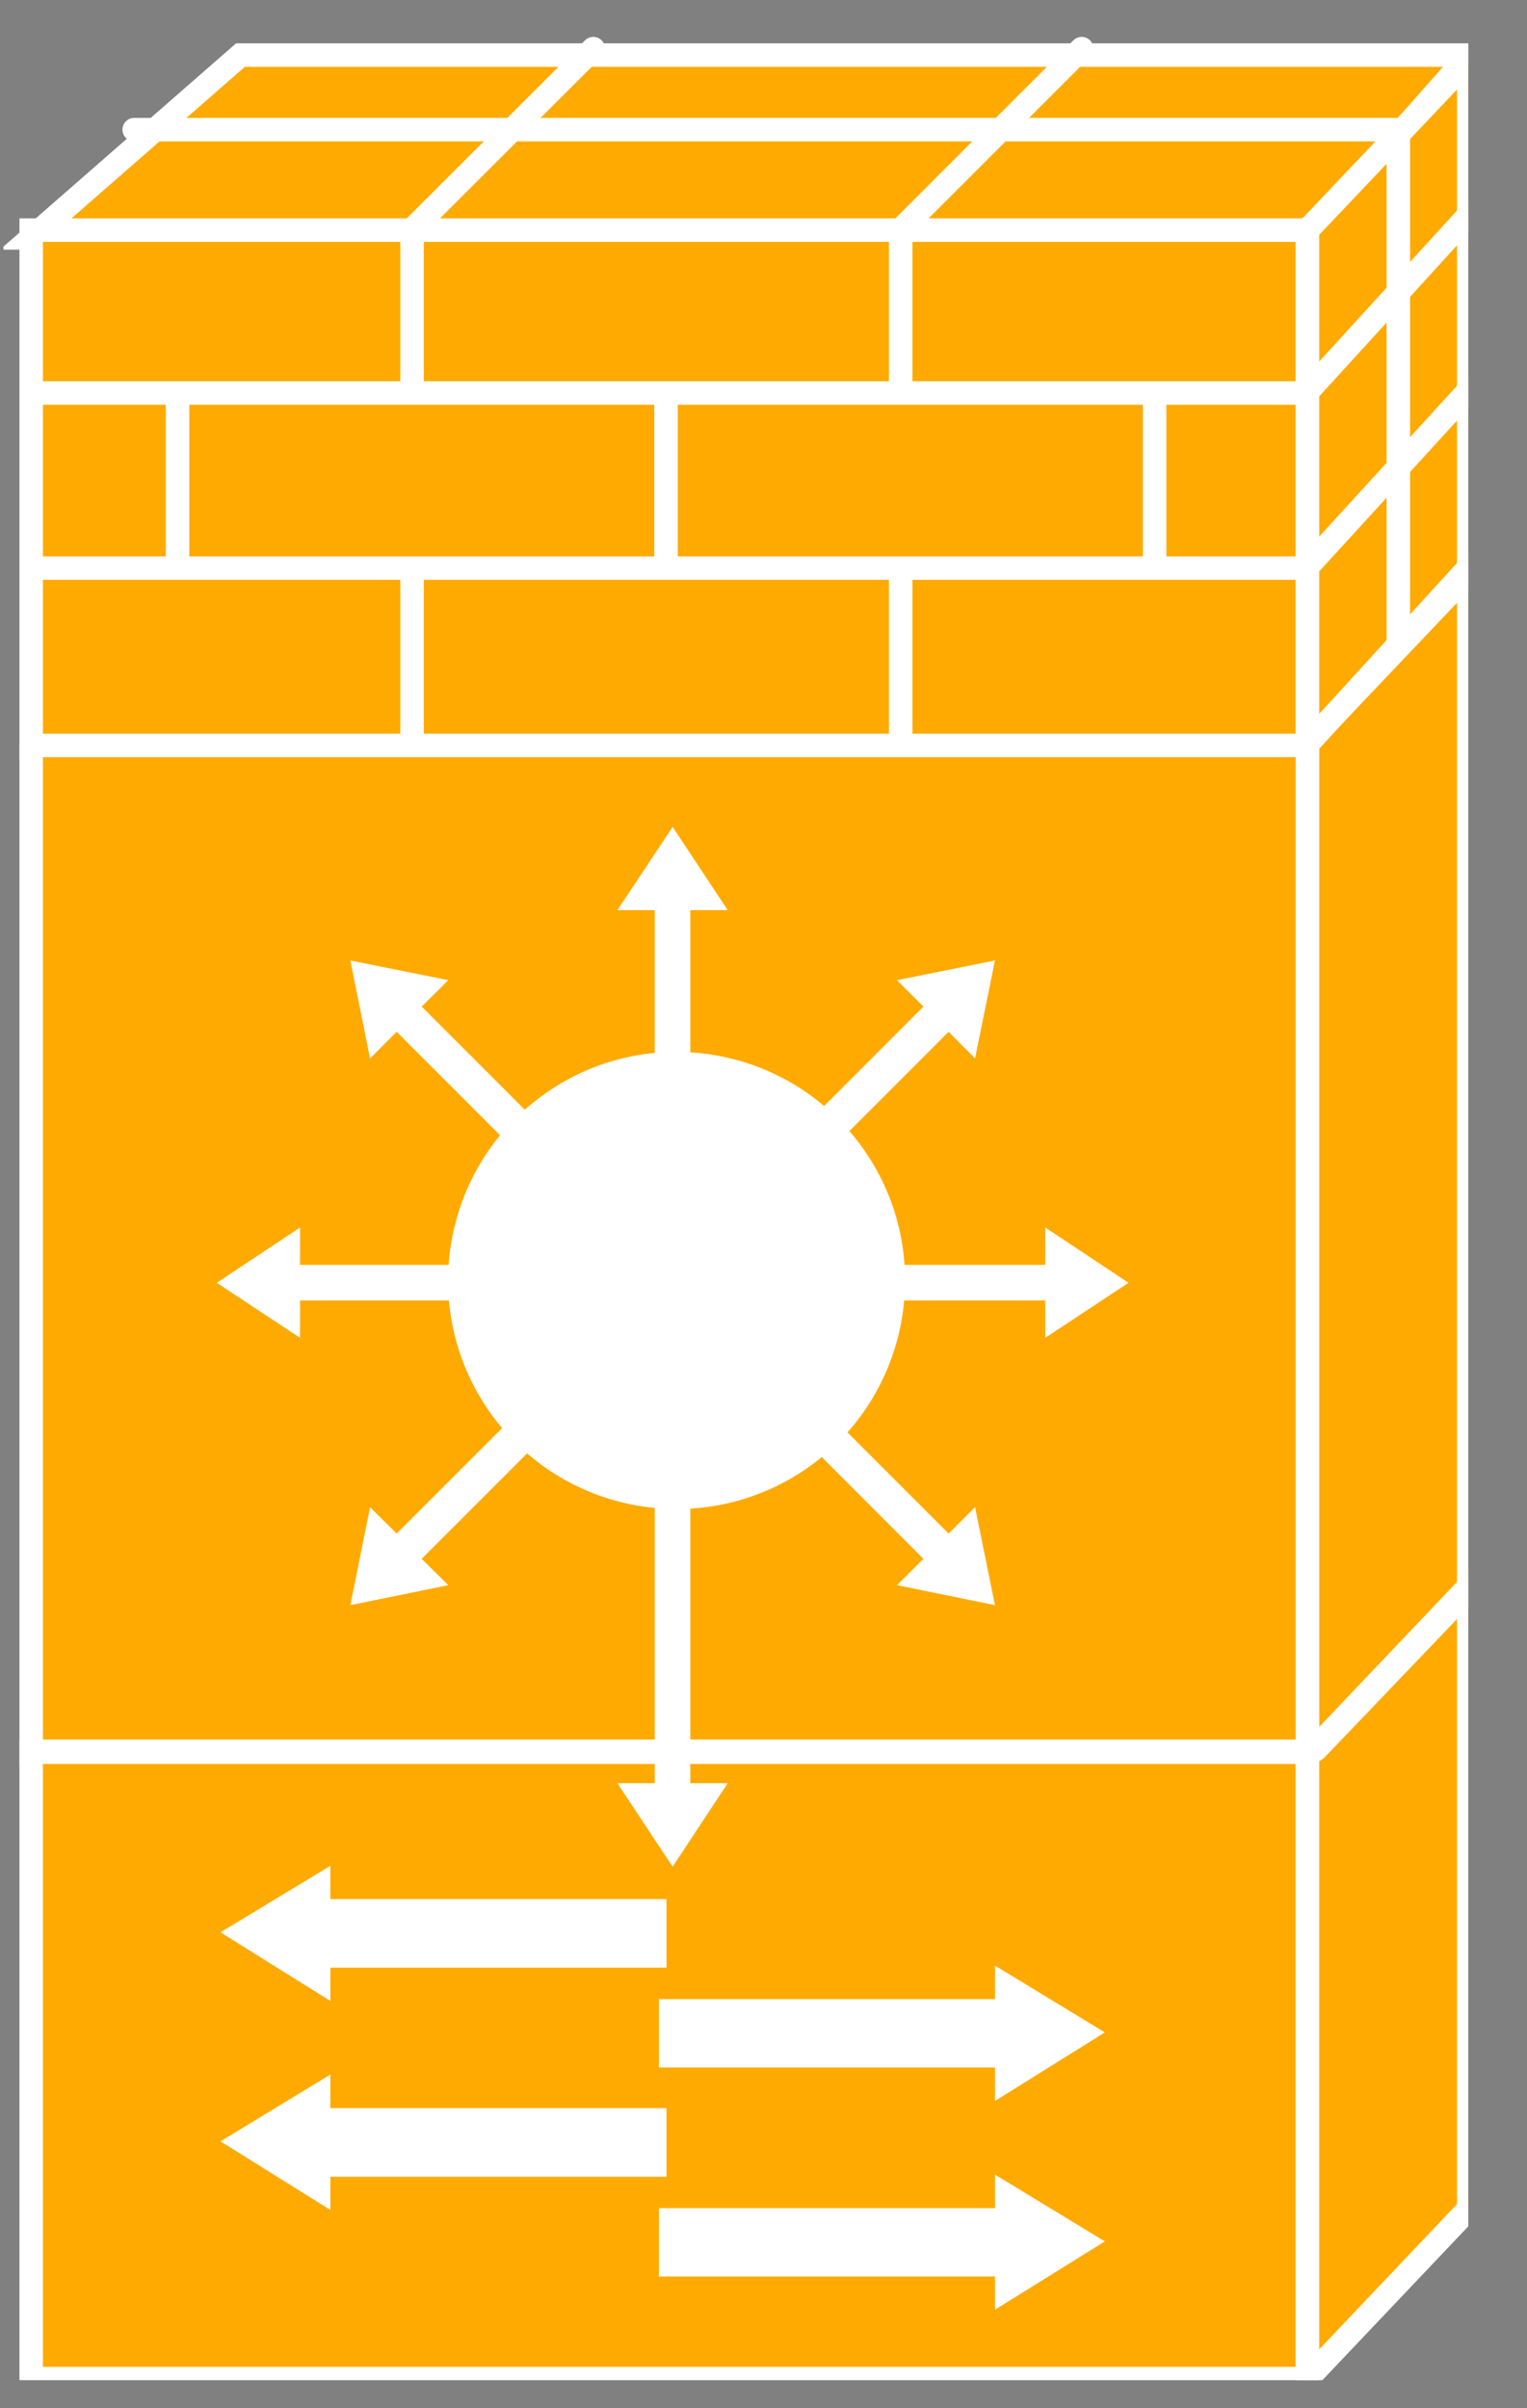 <?xml version="1.0" encoding="UTF-8"?>
<svg xmlns="http://www.w3.org/2000/svg" xmlns:xlink="http://www.w3.org/1999/xlink" width="26pt" height="41pt" viewBox="0 0 26 41" version="1.1">
<rect x="0" y="0" width="26" height="41" fill="#808080" stroke="none"/>
<defs>
<clipPath id="clip1">
  <path d="M 0.059 0.523 L 25 0.523 L 25 40.523 L 0.059 40.523 L 0.059 0.523 Z M 0.059 0.523 "/>
</clipPath>
<clipPath id="clip2">
  <path d="M 0.059 0.523 L 25 0.523 L 25 40.523 L 0.059 40.523 L 0.059 0.523 Z M 0.059 0.523 "/>
</clipPath>
<clipPath id="clip3">
  <path d="M 0.059 0.523 L 25 0.523 L 25 40.523 L 0.059 40.523 L 0.059 0.523 Z M 0.059 0.523 "/>
</clipPath>
<clipPath id="clip4">
  <path d="M 0.059 0.523 L 25 0.523 L 25 40.523 L 0.059 40.523 L 0.059 0.523 Z M 0.059 0.523 "/>
</clipPath>
<clipPath id="clip5">
  <path d="M 0.059 0.523 L 25 0.523 L 25 40.523 L 0.059 40.523 L 0.059 0.523 Z M 0.059 0.523 "/>
</clipPath>
</defs>
<g id="surface0">
<g clip-path="url(#clip1)" clip-rule="nonzero">
<path style=" stroke:none;fill-rule:nonzero;fill:#FFAA00;fill-opacity:1;" d="M 25.012 0.938 L 22.262 4.051 L 0.531 4.051 L 4.094 0.938 L 25.012 0.938 "/>
<path style="fill:none;stroke-width:0.4;stroke-linecap:butt;stroke-linejoin:miter;stroke:#FFFFFF;stroke-opacity:1;stroke-miterlimit:4;" d="M 25.012 40.062 L 22.262 36.949 L 0.531 36.949 L 4.094 40.062 L 25.012 40.062 Z M 25.012 40.062 " transform="matrix(1,0,0,-1,0,41)"/>
</g>
<path style=" stroke:none;fill-rule:nonzero;fill:#FFAA00;fill-opacity:1;" d="M 0.531 3.918 L 22.262 3.918 L 22.262 12.746 L 0.531 12.746 L 0.531 3.918 Z M 0.531 3.918 "/>
<g clip-path="url(#clip2)" clip-rule="nonzero">
<path style="fill:none;stroke-width:0.4;stroke-linecap:butt;stroke-linejoin:miter;stroke:#FFFFFF;stroke-opacity:1;stroke-miterlimit:4;" d="M 0.531 37.082 L 22.262 37.082 L 22.262 28.254 L 0.531 28.254 L 0.531 37.082 Z M 0.531 37.082 " transform="matrix(1,0,0,-1,0,41)"/>
<path style=" stroke:none;fill-rule:nonzero;fill:#FFAA00;fill-opacity:1;" d="M 25.008 9.855 L 25.008 1.023 L 22.262 3.918 L 22.262 12.746 L 25.008 9.855 "/>
<path style="fill:none;stroke-width:0.4;stroke-linecap:butt;stroke-linejoin:miter;stroke:#FFFFFF;stroke-opacity:1;stroke-miterlimit:4;" d="M 25.008 31.145 L 25.008 39.977 L 22.262 37.082 L 22.262 28.254 L 25.008 31.145 Z M 25.008 31.145 " transform="matrix(1,0,0,-1,0,41)"/>
<path style=" stroke:none;fill-rule:nonzero;fill:#FFAA00;fill-opacity:1;" d="M 22.262 12.652 L 22.262 30.016 L 25.008 27.121 L 25.008 9.762 L 22.262 12.652 "/>
<path style="fill:none;stroke-width:0.4;stroke-linecap:butt;stroke-linejoin:miter;stroke:#FFFFFF;stroke-opacity:1;stroke-miterlimit:4;" d="M 22.262 28.348 L 22.262 10.984 L 25.008 13.879 L 25.008 31.238 L 22.262 28.348 Z M 22.262 28.348 " transform="matrix(1,0,0,-1,0,41)"/>
<path style="fill:none;stroke-width:0.4;stroke-linecap:round;stroke-linejoin:round;stroke:#FFFFFF;stroke-opacity:1;stroke-miterlimit:4;" d="M 22.156 34.309 L 0.641 34.309 M 23.801 38.793 L 2.285 38.793 M 22.156 31.328 L 0.641 31.328 M 25.07 37.406 L 22.332 34.406 M 25.07 34.422 L 22.332 31.426 " transform="matrix(1,0,0,-1,0,41)"/>
</g>
<path style=" stroke:none;fill-rule:nonzero;fill:#202020;fill-opacity:1;" d="M 7.016 3.961 L 7.016 6.664 "/>
<g clip-path="url(#clip3)" clip-rule="nonzero">
<path style="fill:none;stroke-width:0.4;stroke-linecap:round;stroke-linejoin:round;stroke:#FFFFFF;stroke-opacity:1;stroke-miterlimit:4;" d="M 7.016 37.039 L 7.016 34.336 M 15.336 37.039 L 15.336 34.336 M 7.016 31.18 L 7.016 28.477 M 15.336 31.18 L 15.336 28.477 M 11.34 34.176 L 11.34 31.473 M 3.023 34.176 L 3.023 31.473 M 19.66 34.176 L 19.66 31.473 M 10.102 40.172 L 7.016 37.09 M 18.418 40.172 L 15.336 37.09 " transform="matrix(1,0,0,-1,0,41)"/>
<path style=" stroke:none;fill-rule:nonzero;fill:#FFAA00;fill-opacity:1;" d="M 0.531 12.652 L 22.262 12.652 L 22.262 29.871 L 0.531 29.871 L 0.531 12.652 Z M 0.531 12.652 "/>
<path style="fill:none;stroke-width:0.4;stroke-linecap:butt;stroke-linejoin:miter;stroke:#FFFFFF;stroke-opacity:1;stroke-miterlimit:4;" d="M 22.262 28.348 L 22.262 11.129 L 0.531 11.129 L 0.531 28.348 " transform="matrix(1,0,0,-1,0,41)"/>
</g>
<path style=" stroke:none;fill-rule:nonzero;fill:#FFAA00;fill-opacity:1;" d="M 0.531 29.832 L 22.262 29.832 L 22.262 40.496 L 0.531 40.496 L 0.531 29.832 Z M 0.531 29.832 "/>
<g clip-path="url(#clip4)" clip-rule="nonzero">
<path style="fill:none;stroke-width:0.4;stroke-linecap:butt;stroke-linejoin:miter;stroke:#FFFFFF;stroke-opacity:1;stroke-miterlimit:4;" d="M 0.531 11.168 L 22.262 11.168 L 22.262 0.504 L 0.531 0.504 L 0.531 11.168 Z M 0.531 11.168 " transform="matrix(1,0,0,-1,0,41)"/>
<path style=" stroke:none;fill-rule:nonzero;fill:#FFAA00;fill-opacity:1;" d="M 25.008 37.605 L 25.008 27.012 L 22.262 29.902 L 22.262 40.5 L 25.008 37.605 "/>
<path style="fill:none;stroke-width:0.4;stroke-linecap:butt;stroke-linejoin:miter;stroke:#FFFFFF;stroke-opacity:1;stroke-miterlimit:4;" d="M 25.008 3.395 L 25.008 13.988 L 22.262 11.098 L 22.262 0.5 L 25.008 3.395 Z M 25.008 3.395 " transform="matrix(1,0,0,-1,0,41)"/>
</g>
<path style=" stroke:none;fill-rule:nonzero;fill:#FFFFFF;fill-opacity:1;" d="M 11.754 19.254 L 11.754 15.496 L 12.391 15.496 L 11.453 14.078 L 10.512 15.496 L 11.148 15.496 L 11.148 19.254 L 11.754 19.254 "/>
<path style=" stroke:none;fill-rule:nonzero;fill:#FFFFFF;fill-opacity:1;" d="M 9.84 19.797 L 7.18 17.137 L 7.633 16.688 L 5.965 16.352 L 6.301 18.02 L 6.754 17.566 L 9.41 20.223 L 9.84 19.797 "/>
<path style=" stroke:none;fill-rule:nonzero;fill:#FFFFFF;fill-opacity:1;" d="M 8.867 21.535 L 5.109 21.535 L 5.109 20.898 L 3.691 21.84 L 5.109 22.777 L 5.109 22.141 L 8.867 22.141 L 8.867 21.535 "/>
<path style=" stroke:none;fill-rule:nonzero;fill:#FFFFFF;fill-opacity:1;" d="M 9.41 23.453 L 6.754 26.109 L 6.301 25.66 L 5.965 27.328 L 7.633 26.988 L 7.18 26.539 L 9.84 23.879 L 9.41 23.453 "/>
<path style=" stroke:none;fill-rule:nonzero;fill:#FFFFFF;fill-opacity:1;" d="M 11.148 23.105 L 11.148 30.359 L 10.512 30.359 L 11.453 31.781 L 12.391 30.359 L 11.754 30.359 L 11.754 23.105 L 11.148 23.105 "/>
<path style=" stroke:none;fill-rule:nonzero;fill:#FFFFFF;fill-opacity:1;" d="M 13.066 23.879 L 15.723 26.539 L 15.273 26.988 L 16.941 27.328 L 16.602 25.66 L 16.152 26.109 L 13.496 23.453 L 13.066 23.879 "/>
<path style=" stroke:none;fill-rule:nonzero;fill:#FFFFFF;fill-opacity:1;" d="M 14.039 22.141 L 17.797 22.141 L 17.797 22.777 L 19.215 21.84 L 17.797 20.898 L 17.797 21.535 L 14.039 21.535 L 14.039 22.141 "/>
<path style=" stroke:none;fill-rule:nonzero;fill:#FFFFFF;fill-opacity:1;" d="M 13.496 20.223 L 16.152 17.566 L 16.602 18.02 L 16.941 16.352 L 15.273 16.688 L 15.723 17.137 L 13.066 19.797 L 13.496 20.223 "/>
<path style=" stroke:none;fill-rule:nonzero;fill:#FFFFFF;fill-opacity:1;" d="M 13.754 24.988 C 15.512 23.754 15.938 21.328 14.707 19.57 C 13.473 17.809 11.047 17.379 9.289 18.613 C 7.527 19.848 7.102 22.273 8.332 24.031 C 9.566 25.793 11.992 26.219 13.754 24.988 "/>
<path style="fill:none;stroke-width:0.4;stroke-linecap:round;stroke-linejoin:round;stroke:#FFFFFF;stroke-opacity:1;stroke-miterlimit:4;" d="M 23.809 38.711 L 23.809 30.062 " transform="matrix(1,0,0,-1,0,41)"/>
<path style=" stroke:none;fill-rule:nonzero;fill:#FFFFFF;fill-opacity:1;" d="M 11.219 34.035 L 16.941 34.035 L 16.941 33.465 L 18.812 34.602 L 16.941 35.77 L 16.941 35.199 L 11.219 35.199 L 11.219 34.035 "/>
<path style=" stroke:none;fill-rule:nonzero;fill:#FFFFFF;fill-opacity:1;" d="M 11.219 37.594 L 16.941 37.594 L 16.941 37.023 L 18.812 38.16 L 16.941 39.324 L 16.941 38.758 L 11.219 38.758 L 11.219 37.594 "/>
<path style=" stroke:none;fill-rule:nonzero;fill:#FFFFFF;fill-opacity:1;" d="M 11.348 32.332 L 5.625 32.332 L 5.625 31.766 L 3.754 32.898 L 5.625 34.066 L 5.625 33.5 L 11.348 33.5 L 11.348 32.332 "/>
<path style=" stroke:none;fill-rule:nonzero;fill:#FFFFFF;fill-opacity:1;" d="M 11.348 35.891 L 5.625 35.891 L 5.625 35.32 L 3.754 36.457 L 5.625 37.625 L 5.625 37.059 L 11.348 37.059 L 11.348 35.891 "/>
<g clip-path="url(#clip5)" clip-rule="nonzero">
<path style="fill:none;stroke-width:0.4;stroke-linecap:round;stroke-linejoin:round;stroke:#FFFFFF;stroke-opacity:1;stroke-miterlimit:4;" d="M 22.156 28.309 L 0.641 28.309 M 25.07 31.406 L 22.332 28.406 M 22.156 11.184 L 0.641 11.184 M 24.926 13.848 L 22.402 11.211 " transform="matrix(1,0,0,-1,0,41)"/>
</g>
</g>
</svg>
